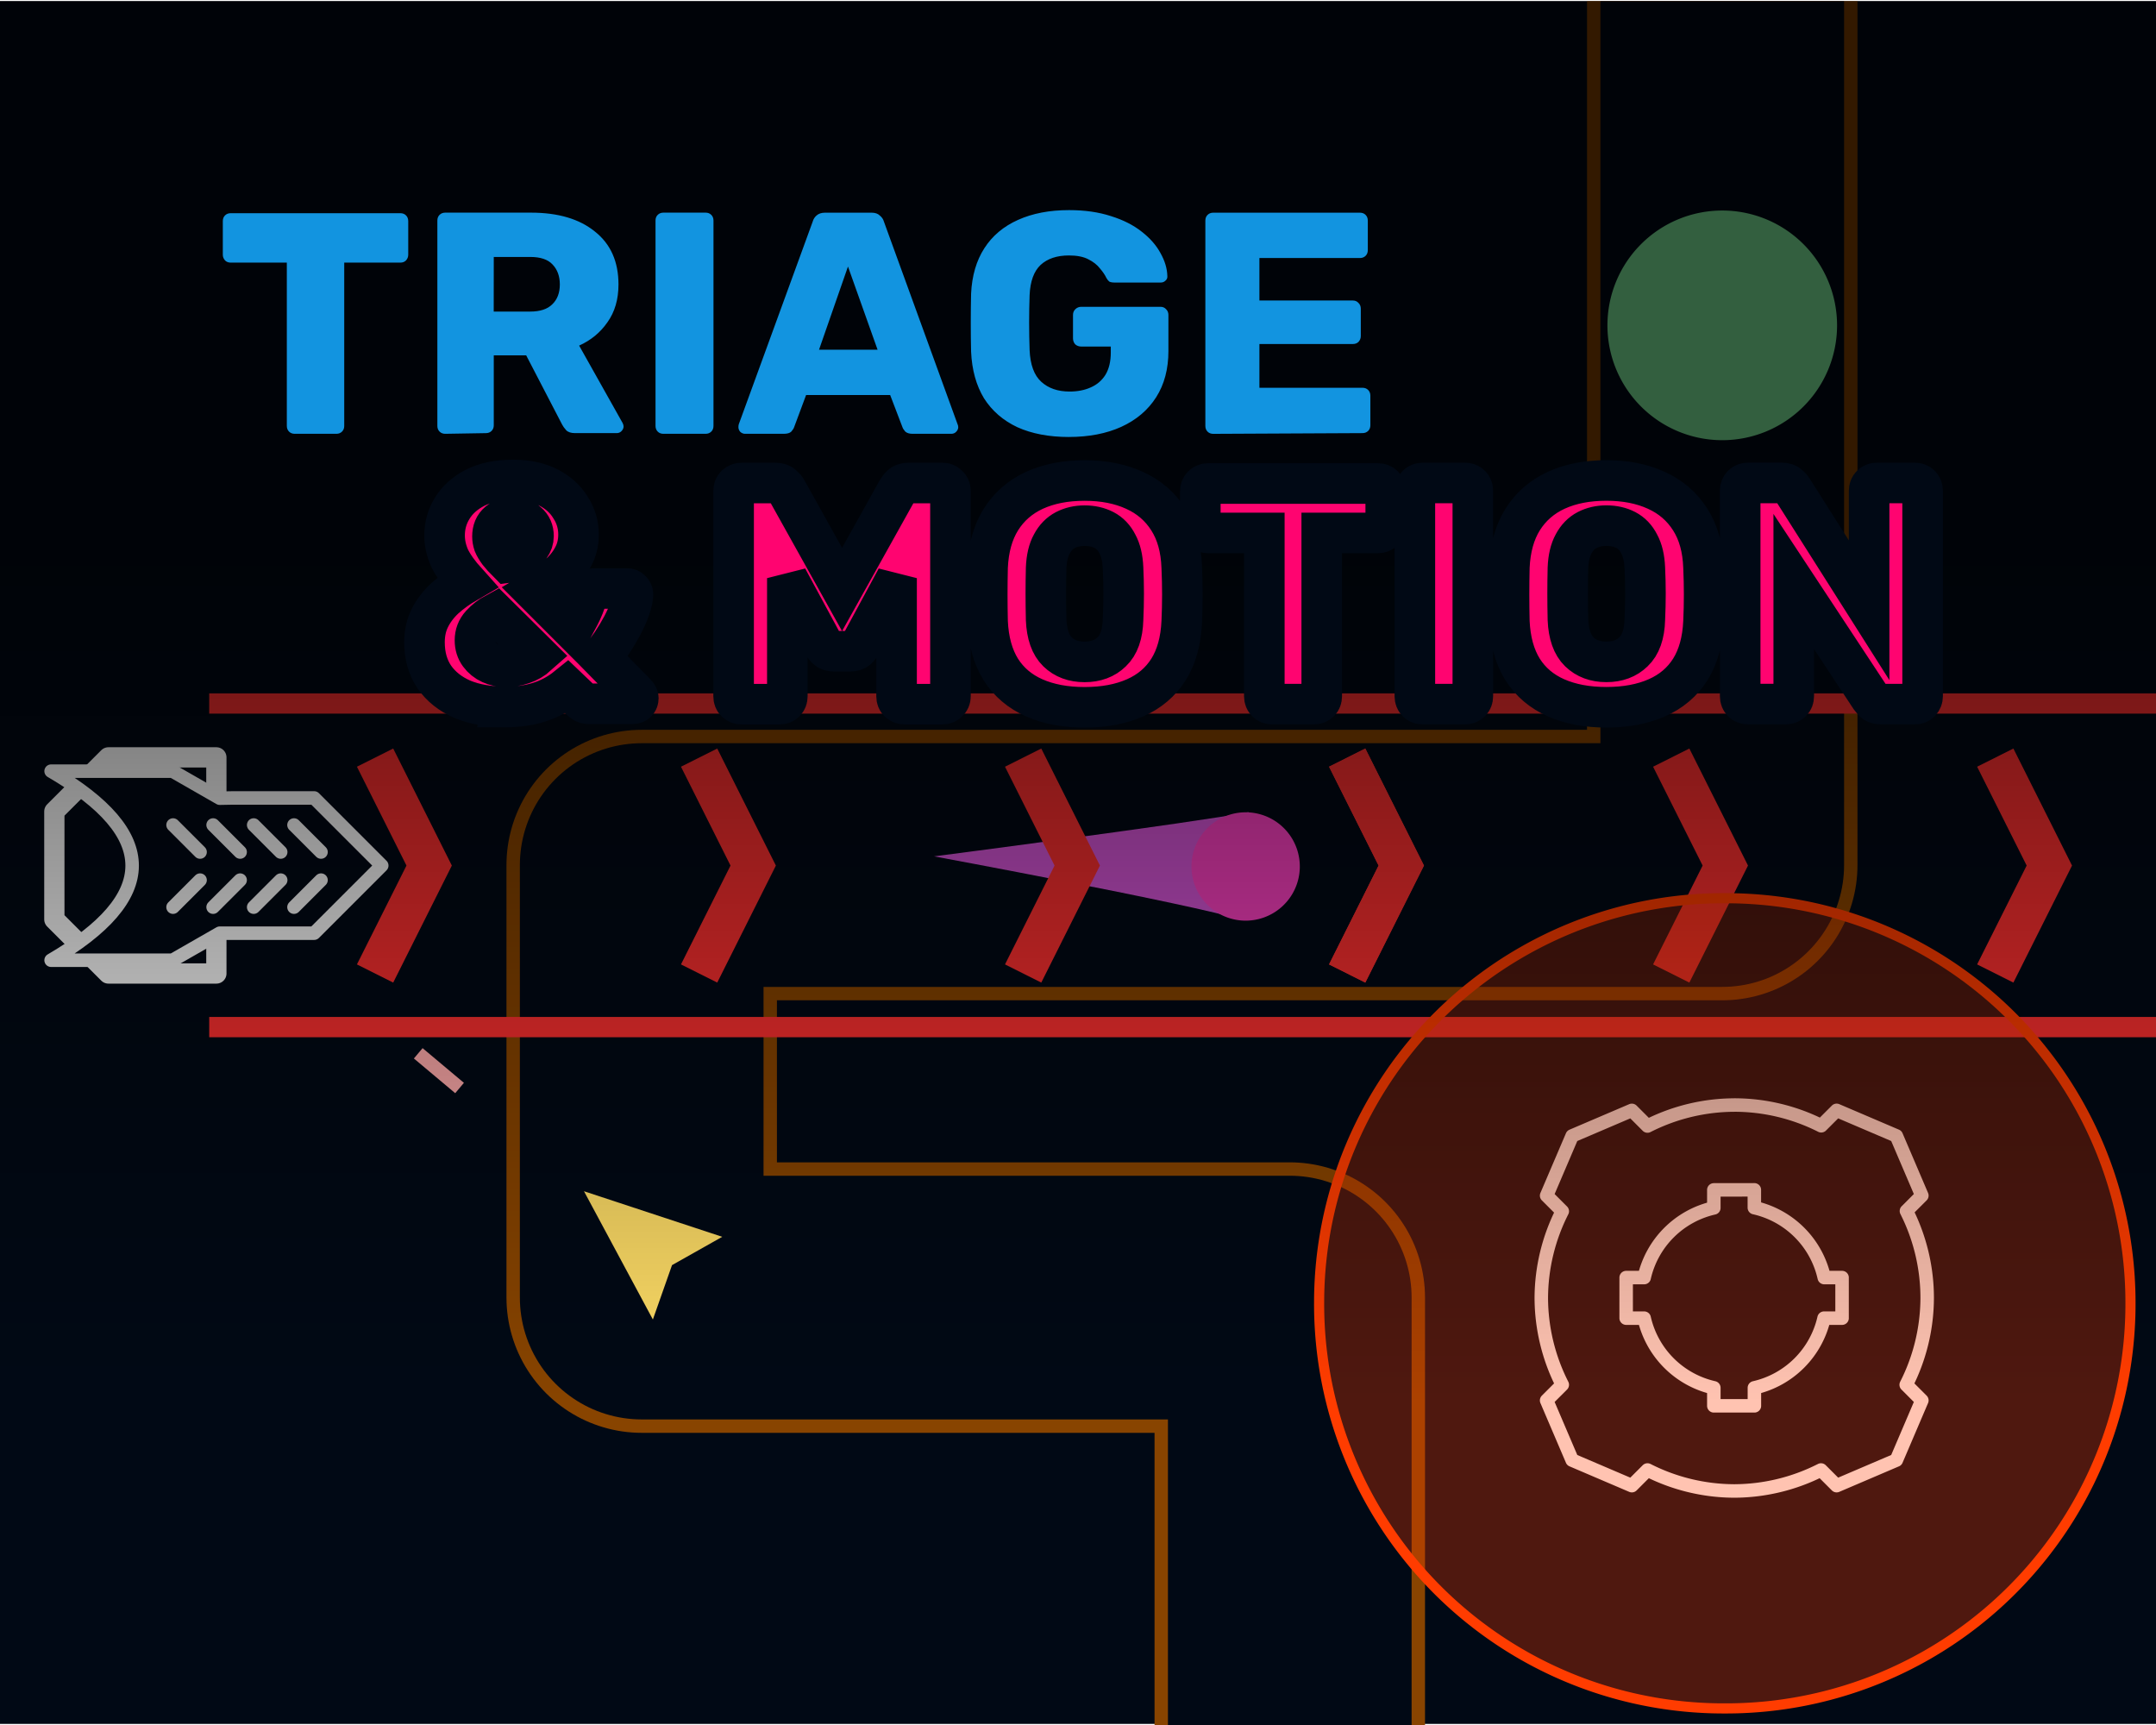 <?xml version="1.0" encoding="UTF-8"?>
<svg width="640" height="512" version="1.1" viewBox="0 0 169 135" xml:space="preserve" xmlns="http://www.w3.org/2000/svg" xmlns:xlink="http://www.w3.org/1999/xlink"><rect x="0" y="0" width="169" height="135" fill="#333333" stroke="none"/><defs><linearGradient id="a" x1="88.9" x2="88.9" y1="27.8" y2="72.2" gradientTransform="matrix(1 0 0 1.52 3.48e-6 -2.3e-6)" gradientUnits="userSpaceOnUse"><stop stop-opacity=".628" offset="0"/><stop stop-opacity="0" offset="1"/></linearGradient></defs><path d="m3.48e-6 4.39e-6h169v135h-169z" fill="#010915" stroke-width=".529" style="paint-order:stroke markers fill"/><g stroke-linejoin="round"><path d="m135 0v67.7h-84.7v33.9h50.8v50.8" fill="none" stroke="#840" stroke-width="21.2"/><path d="m135 0v67.7h-84.7v33.9h50.8v50.8" fill="none" stroke="#010915" stroke-width="19.1"/><path d="m122 39.8h7.62v11h-7.62z" fill="#010915" stroke="#010915" stroke-width="3.18" style="paint-order:stroke fill markers"/></g><g transform="matrix(0 2 -2 0 33.9 50.8)"><path d="m4.23 8.47h8.47v4.23l-2.12 2.12h-4.23l-2.12-2.12z" fill="none" stroke="#fff" stroke-linejoin="round" stroke-width=".794"/><g transform="translate(2.16e-8 -.132)" fill="#010915" stroke="#fff" stroke-linejoin="round" stroke-width=".529"><path d="m5.82 7.94-4e-7 -3.17 2.65-2.65 2.65 2.65v3.17l1e-6 0.529 1.06 1.85v4.76c-2.46-4.21-4.93-4.26-7.41 0l3e-7 -4.76 1.06-1.85z"/><g stroke-linecap="round"><path d="m6.88 5.56 1.06-1.06"/><path d="m10.1 5.56-1.06-1.06"/><path d="m6.88 7.14 1.06-1.06"/><path d="m10.1 7.14-1.06-1.06"/><path d="m6.88 8.73 1.06-1.06"/><path d="m10.1 8.73-1.06-1.06"/><path d="m6.88 10.3 1.06-1.06"/><path d="m10.1 10.3-1.06-1.06"/></g></g><path d="m0 0h16.9v16.9h-16.9z" fill="none" opacity=".25" stroke-width=".529" style="paint-order:stroke markers fill"/></g><g transform="matrix(2 0 0 2 119 84.7)" stroke-linejoin="round"><path d="m8.47 0.905a7.56 7.56 0 0 0-3.4 0.822l-0.613-0.613-2.34 1-1 2.34 0.613 0.613a7.56 7.56 0 0 0-0.822 3.4 7.56 7.56 0 0 0 0.822 3.4l-0.613 0.613 1 2.34 2.34 1 0.613-0.613a7.56 7.56 0 0 0 3.4 0.822 7.56 7.56 0 0 0 3.4-0.822l0.613 0.613 2.34-1 1-2.34-0.613-0.613a7.56 7.56 0 0 0 0.822-3.4 7.56 7.56 0 0 0-0.813-3.41l0.604-0.604-1-2.34-2.34-1-0.604 0.604a7.56 7.56 0 0 0-3.41-0.813z" fill="none" stroke="#fff" stroke-linecap="round" stroke-width=".529" style="paint-order:stroke markers fill"/><path d="m7.67 4.23v0.706a3.62 3.62 0 0 0-2.73 2.73h-0.706v1.59h0.706a3.62 3.62 0 0 0 2.73 2.73v0.706h1.59v-0.706a3.62 3.62 0 0 0 2.73-2.73h0.706v-1.59h-0.698a3.62 3.62 0 0 0-2.74-2.74v-0.698z" fill="none" stroke="#fff" stroke-linecap="round" stroke-width=".529" style="paint-order:stroke markers fill"/><path d="m0 0h16.9v16.9h-16.9z" fill-opacity="0" stroke-width="3.18" style="paint-order:stroke fill markers"/></g><g transform="matrix(-.106 2 -2 -.106 107 51.3)"><path d="m6.35 4.23c0.529 2.12 2.38 12.2 2.38 12.2s1.32-10.1 1.85-12.2z" fill="#d956da"/><path d="m10.6 4.23a2.12 2.12 0 0 1-2.12 2.12 2.12 2.12 0 0 1-2.12-2.12 2.12 2.12 0 0 1 2.12-2.12 2.12 2.12 0 0 1 2.12 2.12z" fill="#ff41c4" stroke-width=".529" style="paint-order:stroke markers fill"/></g><g transform="matrix(0 2 -2 0 220 50.8)" fill="none" stroke="#ff3030"><path d="m14.8-21.2v123" stroke-width=".794"/><path d="m12.7 44.5-4.23-2.12-4.23 2.12" stroke-width="1.59"/><path d="m2.12-21.2-1e-7 123" stroke-width=".794"/><g stroke-width="1.59"><path d="m12.7 57.2-4.23-2.12-4.23 2.12"/><path d="m12.7 57.2-4.23-2.12-4.23 2.12"/><path d="m12.7 69.9-4.23-2.12-4.23 2.12"/><path d="m12.7 82.6-4.23-2.12-4.23 2.12"/><path d="m12.7 95.3-4.23-2.12-4.23 2.12"/><path d="m12.7 19.1-4.23-2.12-4.23 2.12"/><path d="m12.7 31.8-4.23-2.12-4.23 2.12"/><path d="m12.7 6.35-4.23-2.12-4.23 2.12"/></g></g><path d="m144 25.4a9 9 0 0 1-9 9 9 9 0 0 1-9-9 9 9 0 0 1 9-9 9 9 0 0 1 9 9z" fill="#8fa" stroke-width=".529" style="paint-order:stroke markers fill"/><g transform="rotate(-50 59.2 95)"><path d="m51.9 83.6-4.23 10.6 4.23-1.59 4.23 1.59z" fill="#fd6"/><path d="m51.3 66.7h1.06v4.23h-1.06z" fill="#faa" stroke-width=".529" style="paint-order:stroke markers fill"/></g><path d="m167 102a31.7 31.7 0 0 1-31.8 31.8 31.7 31.7 0 0 1-31.8-31.8 31.7 31.7 0 0 1 31.8-31.7 31.7 31.7 0 0 1 31.8 31.7z" fill="#ff3c00" fill-opacity=".307" stroke="#ff3c00" stroke-width=".794" style="paint-order:stroke markers fill"/><path d="m3.48e-6 4.39e-6h169v135h-169z" fill="url(#a)" stroke-width=".98" style="paint-order:stroke markers fill"/><path d="m23.1 33.9q-0.272 0-0.444-0.173t-0.173-0.444v-12.8h-4.4q-0.272 0-0.444-0.173-0.173-0.198-0.173-0.444v-2.64q0-0.272 0.173-0.444 0.173-0.173 0.444-0.173h13.3q0.272 0 0.444 0.173t0.173 0.444v2.64q0 0.247-0.173 0.444-0.173 0.173-0.444 0.173h-4.4v12.8q0 0.272-0.173 0.444-0.173 0.173-0.444 0.173zm11.8 0q-0.272 0-0.444-0.173-0.173-0.173-0.173-0.444v-16.1q0-0.272 0.173-0.444 0.173-0.173 0.444-0.173h6.72q3.19 0 5.01 1.48 1.85 1.46 1.85 4.15 0 1.75-0.864 2.96-0.84 1.21-2.22 1.83l3.41 6.07q0.074 0.148 0.074 0.272 0 0.198-0.173 0.37-0.148 0.148-0.37 0.148h-3.26q-0.469 0-0.691-0.222-0.222-0.247-0.321-0.444l-2.82-5.43h-2.54v5.48q0 0.272-0.173 0.444-0.173 0.173-0.444 0.173zm3.8-9.58h2.86q1.16 0 1.73-0.568 0.593-0.568 0.593-1.56 0-0.963-0.568-1.56-0.543-0.593-1.75-0.593h-2.86zm13.3 9.58q-0.272 0-0.444-0.173t-0.173-0.444v-16.1q0-0.272 0.173-0.444t0.444-0.173h3.31q0.272 0 0.444 0.173t0.173 0.444v16.1q0 0.272-0.173 0.444t-0.444 0.173zm6.4 0q-0.198 0-0.37-0.148-0.148-0.173-0.148-0.37 0-0.123 0.025-0.222l5.8-15.9q0.074-0.272 0.296-0.469 0.247-0.222 0.667-0.222h3.65q0.42 0 0.642 0.222 0.247 0.198 0.321 0.469l5.78 15.9q0.049 0.099 0.049 0.222 0 0.198-0.173 0.37-0.148 0.148-0.37 0.148h-3.04q-0.37 0-0.568-0.173-0.173-0.198-0.222-0.346l-0.963-2.52h-6.59l-0.938 2.52q-0.049 0.148-0.222 0.346-0.173 0.173-0.593 0.173zm5.8-6.59h4.59l-2.32-6.52zm19.6 6.84q-2.35 0-4.05-0.766-1.68-0.79-2.62-2.27-0.914-1.51-1.01-3.65-0.025-1.06-0.025-2.25 0-1.21 0.025-2.3 0.099-2.1 1.04-3.56 0.938-1.46 2.64-2.22 1.7-0.766 4-0.766 1.85 0 3.28 0.469 1.43 0.444 2.4 1.21 0.988 0.766 1.48 1.68 0.519 0.914 0.543 1.8 0.025 0.222-0.148 0.37-0.148 0.148-0.37 0.148h-3.61q-0.272 0-0.42-0.074-0.123-0.099-0.222-0.272-0.173-0.37-0.519-0.766-0.321-0.42-0.914-0.716-0.568-0.296-1.51-0.296-1.41 0-2.22 0.741-0.79 0.741-0.864 2.37-0.074 2.12 0 4.3 0.074 1.73 0.914 2.49 0.84 0.766 2.22 0.766 0.938 0 1.65-0.321 0.741-0.321 1.16-0.988 0.42-0.691 0.42-1.75v-0.469h-2.32q-0.272 0-0.469-0.173-0.173-0.198-0.173-0.469v-1.83q0-0.272 0.173-0.444 0.198-0.198 0.469-0.198h6.22q0.272 0 0.444 0.198 0.173 0.173 0.173 0.444v2.82q0 2.12-0.963 3.63-0.963 1.51-2.74 2.32-1.75 0.79-4.1 0.79zm11.3-0.247q-0.272 0-0.444-0.173t-0.173-0.444v-16.1q0-0.272 0.173-0.444t0.444-0.173h11.5q0.272 0 0.444 0.173t0.173 0.444v2.32q0 0.272-0.173 0.444t-0.444 0.173h-7.88v3.33h7.33q0.272 0 0.444 0.198 0.173 0.173 0.173 0.444v2.15q0 0.247-0.173 0.444-0.173 0.173-0.444 0.173h-7.33v3.43h8.08q0.272 0 0.444 0.173t0.173 0.444v2.32q0 0.272-0.173 0.444t-0.444 0.173z" fill="#1294e0" stroke-width=".265" aria-label="TRIAGE"/><path d="m39.6 55.3q-1.93 0-3.36-0.593-1.41-0.617-2.2-1.75-0.766-1.14-0.766-2.72 0-1.06 0.42-1.9 0.42-0.84 1.16-1.53 0.766-0.691 1.75-1.26-0.938-1.04-1.36-1.9-0.395-0.889-0.395-1.78 0-1.16 0.593-2.12 0.593-0.988 1.78-1.61 1.21-0.617 2.99-0.617 1.65 0 2.79 0.593 1.14 0.593 1.73 1.58 0.617 0.963 0.617 2.1 0 0.988-0.444 1.78-0.42 0.79-1.21 1.46-0.766 0.642-1.78 1.23l2.94 2.94q0.173-0.321 0.543-1.01 0.37-0.691 0.716-1.8 0.074-0.37 0.519-0.37h2.49q0.222 0 0.346 0.148 0.148 0.123 0.148 0.346-0.025 0.444-0.247 1.09-0.222 0.617-0.593 1.33-0.37 0.691-0.815 1.36-0.444 0.642-0.864 1.16l2.74 2.79q0.198 0.198 0.198 0.37 0 0.198-0.123 0.321t-0.346 0.123h-3.36q-0.247 0-0.395-0.074-0.148-0.099-0.247-0.173l-1.11-1.06q-1.01 0.815-2.22 1.19-1.19 0.37-2.64 0.37zm0-3.14q0.716 0 1.36-0.222 0.667-0.222 1.19-0.691l-3.31-3.28q-0.642 0.346-1.14 0.889-0.469 0.519-0.469 1.23 0 0.642 0.346 1.11 0.346 0.469 0.889 0.716t1.14 0.247zm0.222-8.17q0.568-0.272 1.01-0.568 0.444-0.321 0.716-0.691t0.272-0.815q0-0.667-0.469-1.06-0.444-0.42-1.14-0.42-0.642 0-1.14 0.395-0.469 0.395-0.469 1.11 0 0.296 0.099 0.593 0.123 0.296 0.395 0.667 0.272 0.346 0.716 0.79zm18.3 11.1q-0.247 0-0.444-0.173-0.173-0.173-0.173-0.444v-16.1q0-0.272 0.173-0.444 0.198-0.173 0.444-0.173h2.67q0.395 0 0.593 0.222 0.222 0.198 0.272 0.321l4.35 7.8 4.35-7.8q0.074-0.123 0.247-0.321 0.198-0.222 0.617-0.222h2.64q0.272 0 0.444 0.173 0.198 0.173 0.198 0.444v16.1q0 0.272-0.198 0.444-0.173 0.173-0.444 0.173h-2.94q-0.272 0-0.469-0.173-0.173-0.173-0.173-0.444v-9.26l-2.79 5.16q-0.099 0.222-0.296 0.395-0.198 0.173-0.543 0.173h-1.28q-0.346 0-0.543-0.173t-0.321-0.395l-2.79-5.16v9.26q0 0.272-0.173 0.444-0.173 0.173-0.444 0.173zm26.9 0.247q-2.27 0-3.95-0.741t-2.62-2.22q-0.938-1.51-1.04-3.75-0.025-1.06-0.025-2.12 0-1.06 0.025-2.15 0.099-2.22 1.04-3.73 0.963-1.53 2.64-2.3 1.68-0.766 3.93-0.766 2.22 0 3.9 0.766 1.7 0.766 2.67 2.3 0.963 1.51 1.04 3.73 0.049 1.09 0.049 2.15 0 1.06-0.049 2.12-0.099 2.25-1.04 3.75-0.938 1.48-2.62 2.22-1.68 0.741-3.95 0.741zm0-3.56q1.31 0 2.12-0.79 0.84-0.79 0.889-2.52 0.049-1.09 0.049-2.05 0-0.963-0.049-2-0.049-1.16-0.444-1.88-0.37-0.741-1.04-1.09-0.667-0.346-1.53-0.346-0.84 0-1.51 0.346-0.667 0.346-1.06 1.09-0.395 0.716-0.444 1.88-0.025 1.04-0.025 2 0 0.963 0.025 2.05 0.074 1.73 0.889 2.52 0.815 0.79 2.12 0.79zm14.7 3.31q-0.272 0-0.444-0.173t-0.173-0.444v-12.8h-4.4q-0.272 0-0.444-0.173-0.173-0.198-0.173-0.444v-2.64q0-0.272 0.173-0.444 0.173-0.173 0.444-0.173h13.3q0.272 0 0.444 0.173t0.173 0.444v2.64q0 0.247-0.173 0.444-0.173 0.173-0.444 0.173h-4.4v12.8q0 0.272-0.173 0.444t-0.444 0.173zm11.8 0q-0.272 0-0.444-0.173t-0.173-0.444v-16.1q0-0.272 0.173-0.444t0.444-0.173h3.31q0.272 0 0.444 0.173t0.173 0.444v16.1q0 0.272-0.173 0.444t-0.444 0.173zm14.4 0.247q-2.27 0-3.95-0.741t-2.62-2.22q-0.938-1.51-1.04-3.75-0.025-1.06-0.025-2.12 0-1.06 0.025-2.15 0.099-2.22 1.04-3.73 0.963-1.53 2.64-2.3 1.68-0.766 3.93-0.766 2.22 0 3.9 0.766 1.7 0.766 2.67 2.3 0.963 1.51 1.04 3.73 0.049 1.09 0.049 2.15 0 1.06-0.049 2.12-0.099 2.25-1.04 3.75-0.938 1.48-2.62 2.22t-3.95 0.741zm0-3.56q1.31 0 2.12-0.79 0.84-0.79 0.889-2.52 0.049-1.09 0.049-2.05 0-0.963-0.049-2-0.049-1.16-0.444-1.88-0.37-0.741-1.04-1.09-0.667-0.346-1.53-0.346-0.84 0-1.51 0.346-0.667 0.346-1.06 1.09-0.395 0.716-0.444 1.88-0.025 1.04-0.025 2 0 0.963 0.025 2.05 0.074 1.73 0.889 2.52 0.815 0.79 2.12 0.79zm11.1 3.31q-0.272 0-0.444-0.173t-0.173-0.444v-16.1q0-0.272 0.173-0.444t0.444-0.173h2.62q0.42 0 0.593 0.198 0.198 0.173 0.247 0.272l6.03 9.51v-9.36q0-0.272 0.173-0.444t0.444-0.173h2.96q0.272 0 0.444 0.173t0.173 0.444v16.1q0 0.247-0.173 0.444-0.173 0.173-0.444 0.173h-2.64q-0.395 0-0.593-0.198-0.173-0.198-0.222-0.272l-6.03-9.14v8.99q0 0.272-0.173 0.444t-0.444 0.173z" fill="#ff0470" stroke="#010915" stroke-width="3.18" style="paint-order:stroke fill markers" aria-label="&amp; MOTION"/></svg>
